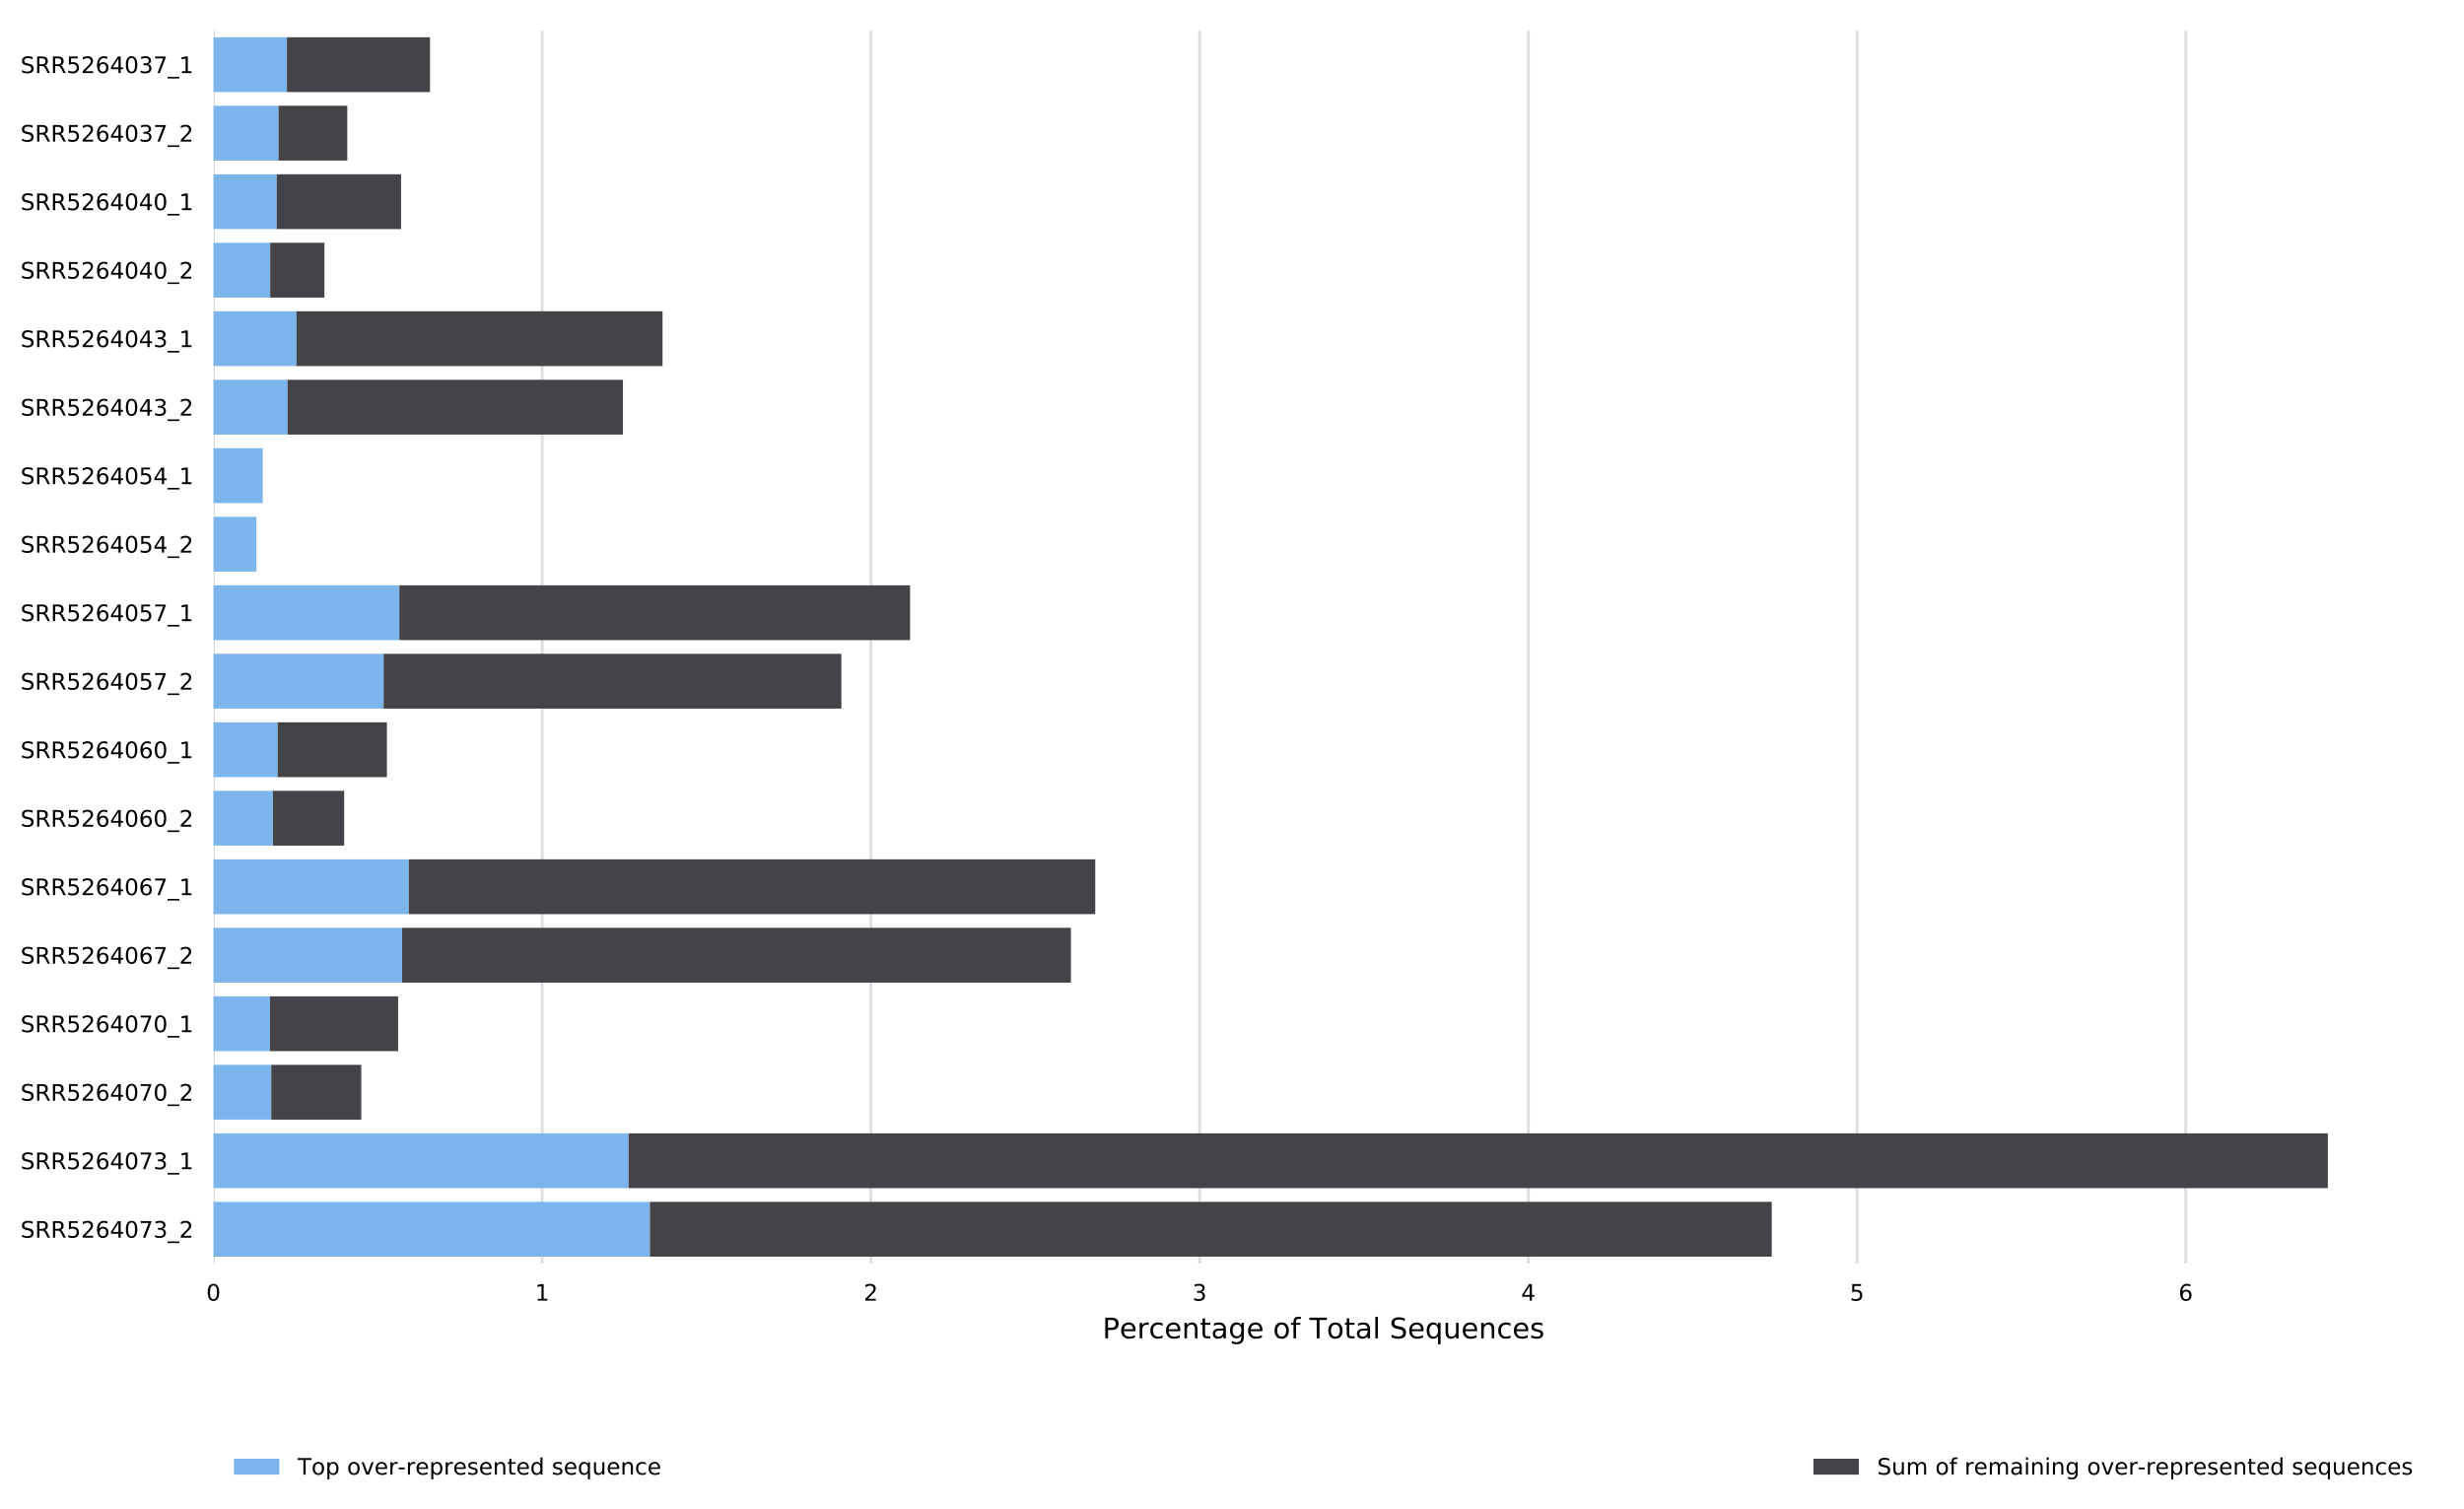<?xml version="1.0" encoding="utf-8" standalone="no"?>
<!DOCTYPE svg PUBLIC "-//W3C//DTD SVG 1.1//EN"
  "http://www.w3.org/Graphics/SVG/1.1/DTD/svg11.dtd">
<!-- Created with matplotlib (http://matplotlib.org/) -->
<svg height="530.938pt" version="1.1" viewBox="0 0 867.016 530.938" width="867.016pt" xmlns="http://www.w3.org/2000/svg" xmlns:xlink="http://www.w3.org/1999/xlink">
 <defs>
  <style type="text/css">
*{stroke-linecap:butt;stroke-linejoin:round;}
  </style>
 </defs>
 <g id="figure_1">
  <g id="patch_1">
   <path d="M 0 530.938 
L 867.016 530.938 
L 867.016 0 
L 0 0 
z
" style="fill:#ffffff;"/>
  </g>
  <g id="axes_1">
   <g id="patch_2">
    <path d="M 75.116 444.578 
L 856.316 444.578 
L 856.316 10.7 
L 75.116 10.7 
z
" style="fill:#ffffff;"/>
   </g>
   <g id="matplotlib.axis_1">
    <g id="xtick_1">
     <g id="line2d_1">
      <path clip-path="url(#pce3fdc4803)" d="M 75.116 444.578 
L 75.116 10.7 
" style="fill:none;stroke:#dedede;stroke-linecap:square;"/>
     </g>
     <g id="text_1">
      <!-- 0 -->
      <defs>
       <path d="M 31.781 66.406 
Q 24.172 66.406 20.328 58.906 
Q 16.5 51.422 16.5 36.375 
Q 16.5 21.391 20.328 13.891 
Q 24.172 6.391 31.781 6.391 
Q 39.453 6.391 43.281 13.891 
Q 47.125 21.391 47.125 36.375 
Q 47.125 51.422 43.281 58.906 
Q 39.453 66.406 31.781 66.406 
z
M 31.781 74.219 
Q 44.047 74.219 50.516 64.516 
Q 56.984 54.828 56.984 36.375 
Q 56.984 17.969 50.516 8.266 
Q 44.047 -1.422 31.781 -1.422 
Q 19.531 -1.422 13.062 8.266 
Q 6.594 17.969 6.594 36.375 
Q 6.594 54.828 13.062 64.516 
Q 19.531 74.219 31.781 74.219 
z
" id="DejaVuSans-30"/>
      </defs>
      <g transform="translate(72.571 457.657)scale(0.08 -0.08)">
       <use xlink:href="#DejaVuSans-30"/>
      </g>
     </g>
    </g>
    <g id="xtick_2">
     <g id="line2d_2">
      <path clip-path="url(#pce3fdc4803)" d="M 190.781 444.578 
L 190.781 10.7 
" style="fill:none;stroke:#dedede;stroke-linecap:square;"/>
     </g>
     <g id="text_2">
      <!-- 1 -->
      <defs>
       <path d="M 12.406 8.297 
L 28.516 8.297 
L 28.516 63.922 
L 10.984 60.406 
L 10.984 69.391 
L 28.422 72.906 
L 38.281 72.906 
L 38.281 8.297 
L 54.391 8.297 
L 54.391 0 
L 12.406 0 
z
" id="DejaVuSans-31"/>
      </defs>
      <g transform="translate(188.236 457.657)scale(0.08 -0.08)">
       <use xlink:href="#DejaVuSans-31"/>
      </g>
     </g>
    </g>
    <g id="xtick_3">
     <g id="line2d_3">
      <path clip-path="url(#pce3fdc4803)" d="M 306.446 444.578 
L 306.446 10.7 
" style="fill:none;stroke:#dedede;stroke-linecap:square;"/>
     </g>
     <g id="text_3">
      <!-- 2 -->
      <defs>
       <path d="M 19.188 8.297 
L 53.609 8.297 
L 53.609 0 
L 7.328 0 
L 7.328 8.297 
Q 12.938 14.109 22.625 23.891 
Q 32.328 33.688 34.812 36.531 
Q 39.547 41.844 41.422 45.531 
Q 43.312 49.219 43.312 52.781 
Q 43.312 58.594 39.234 62.25 
Q 35.156 65.922 28.609 65.922 
Q 23.969 65.922 18.812 64.312 
Q 13.672 62.703 7.812 59.422 
L 7.812 69.391 
Q 13.766 71.781 18.938 73 
Q 24.125 74.219 28.422 74.219 
Q 39.75 74.219 46.484 68.547 
Q 53.219 62.891 53.219 53.422 
Q 53.219 48.922 51.531 44.891 
Q 49.859 40.875 45.406 35.406 
Q 44.188 33.984 37.641 27.219 
Q 31.109 20.453 19.188 8.297 
z
" id="DejaVuSans-32"/>
      </defs>
      <g transform="translate(303.901 457.657)scale(0.08 -0.08)">
       <use xlink:href="#DejaVuSans-32"/>
      </g>
     </g>
    </g>
    <g id="xtick_4">
     <g id="line2d_4">
      <path clip-path="url(#pce3fdc4803)" d="M 422.111 444.578 
L 422.111 10.7 
" style="fill:none;stroke:#dedede;stroke-linecap:square;"/>
     </g>
     <g id="text_4">
      <!-- 3 -->
      <defs>
       <path d="M 40.578 39.312 
Q 47.656 37.797 51.625 33 
Q 55.609 28.219 55.609 21.188 
Q 55.609 10.406 48.188 4.484 
Q 40.766 -1.422 27.094 -1.422 
Q 22.516 -1.422 17.656 -0.516 
Q 12.797 0.391 7.625 2.203 
L 7.625 11.719 
Q 11.719 9.328 16.594 8.109 
Q 21.484 6.891 26.812 6.891 
Q 36.078 6.891 40.938 10.547 
Q 45.797 14.203 45.797 21.188 
Q 45.797 27.641 41.281 31.266 
Q 36.766 34.906 28.719 34.906 
L 20.219 34.906 
L 20.219 43.016 
L 29.109 43.016 
Q 36.375 43.016 40.234 45.922 
Q 44.094 48.828 44.094 54.297 
Q 44.094 59.906 40.109 62.906 
Q 36.141 65.922 28.719 65.922 
Q 24.656 65.922 20.016 65.031 
Q 15.375 64.156 9.812 62.312 
L 9.812 71.094 
Q 15.438 72.656 20.344 73.438 
Q 25.25 74.219 29.594 74.219 
Q 40.828 74.219 47.359 69.109 
Q 53.906 64.016 53.906 55.328 
Q 53.906 49.266 50.438 45.094 
Q 46.969 40.922 40.578 39.312 
z
" id="DejaVuSans-33"/>
      </defs>
      <g transform="translate(419.566 457.657)scale(0.08 -0.08)">
       <use xlink:href="#DejaVuSans-33"/>
      </g>
     </g>
    </g>
    <g id="xtick_5">
     <g id="line2d_5">
      <path clip-path="url(#pce3fdc4803)" d="M 537.775 444.578 
L 537.775 10.7 
" style="fill:none;stroke:#dedede;stroke-linecap:square;"/>
     </g>
     <g id="text_5">
      <!-- 4 -->
      <defs>
       <path d="M 37.797 64.312 
L 12.891 25.391 
L 37.797 25.391 
z
M 35.203 72.906 
L 47.609 72.906 
L 47.609 25.391 
L 58.016 25.391 
L 58.016 17.188 
L 47.609 17.188 
L 47.609 0 
L 37.797 0 
L 37.797 17.188 
L 4.891 17.188 
L 4.891 26.703 
z
" id="DejaVuSans-34"/>
      </defs>
      <g transform="translate(535.23 457.657)scale(0.08 -0.08)">
       <use xlink:href="#DejaVuSans-34"/>
      </g>
     </g>
    </g>
    <g id="xtick_6">
     <g id="line2d_6">
      <path clip-path="url(#pce3fdc4803)" d="M 653.44 444.578 
L 653.44 10.7 
" style="fill:none;stroke:#dedede;stroke-linecap:square;"/>
     </g>
     <g id="text_6">
      <!-- 5 -->
      <defs>
       <path d="M 10.797 72.906 
L 49.516 72.906 
L 49.516 64.594 
L 19.828 64.594 
L 19.828 46.734 
Q 21.969 47.469 24.109 47.828 
Q 26.266 48.188 28.422 48.188 
Q 40.625 48.188 47.75 41.5 
Q 54.891 34.812 54.891 23.391 
Q 54.891 11.625 47.562 5.094 
Q 40.234 -1.422 26.906 -1.422 
Q 22.312 -1.422 17.547 -0.641 
Q 12.797 0.141 7.719 1.703 
L 7.719 11.625 
Q 12.109 9.234 16.797 8.062 
Q 21.484 6.891 26.703 6.891 
Q 35.156 6.891 40.078 11.328 
Q 45.016 15.766 45.016 23.391 
Q 45.016 31 40.078 35.438 
Q 35.156 39.891 26.703 39.891 
Q 22.75 39.891 18.812 39.016 
Q 14.891 38.141 10.797 36.281 
z
" id="DejaVuSans-35"/>
      </defs>
      <g transform="translate(650.895 457.657)scale(0.08 -0.08)">
       <use xlink:href="#DejaVuSans-35"/>
      </g>
     </g>
    </g>
    <g id="xtick_7">
     <g id="line2d_7">
      <path clip-path="url(#pce3fdc4803)" d="M 769.105 444.578 
L 769.105 10.7 
" style="fill:none;stroke:#dedede;stroke-linecap:square;"/>
     </g>
     <g id="text_7">
      <!-- 6 -->
      <defs>
       <path d="M 33.016 40.375 
Q 26.375 40.375 22.484 35.828 
Q 18.609 31.297 18.609 23.391 
Q 18.609 15.531 22.484 10.953 
Q 26.375 6.391 33.016 6.391 
Q 39.656 6.391 43.531 10.953 
Q 47.406 15.531 47.406 23.391 
Q 47.406 31.297 43.531 35.828 
Q 39.656 40.375 33.016 40.375 
z
M 52.594 71.297 
L 52.594 62.312 
Q 48.875 64.062 45.094 64.984 
Q 41.312 65.922 37.594 65.922 
Q 27.828 65.922 22.672 59.328 
Q 17.531 52.734 16.797 39.406 
Q 19.672 43.656 24.016 45.922 
Q 28.375 48.188 33.594 48.188 
Q 44.578 48.188 50.953 41.516 
Q 57.328 34.859 57.328 23.391 
Q 57.328 12.156 50.688 5.359 
Q 44.047 -1.422 33.016 -1.422 
Q 20.359 -1.422 13.672 8.266 
Q 6.984 17.969 6.984 36.375 
Q 6.984 53.656 15.188 63.938 
Q 23.391 74.219 37.203 74.219 
Q 40.922 74.219 44.703 73.484 
Q 48.484 72.75 52.594 71.297 
z
" id="DejaVuSans-36"/>
      </defs>
      <g transform="translate(766.56 457.657)scale(0.08 -0.08)">
       <use xlink:href="#DejaVuSans-36"/>
      </g>
     </g>
    </g>
    <g id="text_8">
     <!-- Percentage of Total Sequences -->
     <defs>
      <path d="M 19.672 64.797 
L 19.672 37.406 
L 32.078 37.406 
Q 38.969 37.406 42.719 40.969 
Q 46.484 44.531 46.484 51.125 
Q 46.484 57.672 42.719 61.234 
Q 38.969 64.797 32.078 64.797 
z
M 9.812 72.906 
L 32.078 72.906 
Q 44.344 72.906 50.609 67.359 
Q 56.891 61.812 56.891 51.125 
Q 56.891 40.328 50.609 34.812 
Q 44.344 29.297 32.078 29.297 
L 19.672 29.297 
L 19.672 0 
L 9.812 0 
z
" id="DejaVuSans-50"/>
      <path d="M 56.203 29.594 
L 56.203 25.203 
L 14.891 25.203 
Q 15.484 15.922 20.484 11.062 
Q 25.484 6.203 34.422 6.203 
Q 39.594 6.203 44.453 7.469 
Q 49.312 8.734 54.109 11.281 
L 54.109 2.781 
Q 49.266 0.734 44.188 -0.344 
Q 39.109 -1.422 33.891 -1.422 
Q 20.797 -1.422 13.156 6.188 
Q 5.516 13.812 5.516 26.812 
Q 5.516 40.234 12.766 48.109 
Q 20.016 56 32.328 56 
Q 43.359 56 49.781 48.891 
Q 56.203 41.797 56.203 29.594 
z
M 47.219 32.234 
Q 47.125 39.594 43.094 43.984 
Q 39.062 48.391 32.422 48.391 
Q 24.906 48.391 20.391 44.141 
Q 15.875 39.891 15.188 32.172 
z
" id="DejaVuSans-65"/>
      <path d="M 41.109 46.297 
Q 39.594 47.172 37.812 47.578 
Q 36.031 48 33.891 48 
Q 26.266 48 22.188 43.047 
Q 18.109 38.094 18.109 28.812 
L 18.109 0 
L 9.078 0 
L 9.078 54.688 
L 18.109 54.688 
L 18.109 46.188 
Q 20.953 51.172 25.484 53.578 
Q 30.031 56 36.531 56 
Q 37.453 56 38.578 55.875 
Q 39.703 55.766 41.062 55.516 
z
" id="DejaVuSans-72"/>
      <path d="M 48.781 52.594 
L 48.781 44.188 
Q 44.969 46.297 41.141 47.344 
Q 37.312 48.391 33.406 48.391 
Q 24.656 48.391 19.812 42.844 
Q 14.984 37.312 14.984 27.297 
Q 14.984 17.281 19.812 11.734 
Q 24.656 6.203 33.406 6.203 
Q 37.312 6.203 41.141 7.25 
Q 44.969 8.297 48.781 10.406 
L 48.781 2.094 
Q 45.016 0.344 40.984 -0.531 
Q 36.969 -1.422 32.422 -1.422 
Q 20.062 -1.422 12.781 6.344 
Q 5.516 14.109 5.516 27.297 
Q 5.516 40.672 12.859 48.328 
Q 20.219 56 33.016 56 
Q 37.156 56 41.109 55.141 
Q 45.062 54.297 48.781 52.594 
z
" id="DejaVuSans-63"/>
      <path d="M 54.891 33.016 
L 54.891 0 
L 45.906 0 
L 45.906 32.719 
Q 45.906 40.484 42.875 44.328 
Q 39.844 48.188 33.797 48.188 
Q 26.516 48.188 22.312 43.547 
Q 18.109 38.922 18.109 30.906 
L 18.109 0 
L 9.078 0 
L 9.078 54.688 
L 18.109 54.688 
L 18.109 46.188 
Q 21.344 51.125 25.703 53.562 
Q 30.078 56 35.797 56 
Q 45.219 56 50.047 50.172 
Q 54.891 44.344 54.891 33.016 
z
" id="DejaVuSans-6e"/>
      <path d="M 18.312 70.219 
L 18.312 54.688 
L 36.812 54.688 
L 36.812 47.703 
L 18.312 47.703 
L 18.312 18.016 
Q 18.312 11.328 20.141 9.422 
Q 21.969 7.516 27.594 7.516 
L 36.812 7.516 
L 36.812 0 
L 27.594 0 
Q 17.188 0 13.234 3.875 
Q 9.281 7.766 9.281 18.016 
L 9.281 47.703 
L 2.688 47.703 
L 2.688 54.688 
L 9.281 54.688 
L 9.281 70.219 
z
" id="DejaVuSans-74"/>
      <path d="M 34.281 27.484 
Q 23.391 27.484 19.188 25 
Q 14.984 22.516 14.984 16.5 
Q 14.984 11.719 18.141 8.906 
Q 21.297 6.109 26.703 6.109 
Q 34.188 6.109 38.703 11.406 
Q 43.219 16.703 43.219 25.484 
L 43.219 27.484 
z
M 52.203 31.203 
L 52.203 0 
L 43.219 0 
L 43.219 8.297 
Q 40.141 3.328 35.547 0.953 
Q 30.953 -1.422 24.312 -1.422 
Q 15.922 -1.422 10.953 3.297 
Q 6 8.016 6 15.922 
Q 6 25.141 12.172 29.828 
Q 18.359 34.516 30.609 34.516 
L 43.219 34.516 
L 43.219 35.406 
Q 43.219 41.609 39.141 45 
Q 35.062 48.391 27.688 48.391 
Q 23 48.391 18.547 47.266 
Q 14.109 46.141 10.016 43.891 
L 10.016 52.203 
Q 14.938 54.109 19.578 55.047 
Q 24.219 56 28.609 56 
Q 40.484 56 46.344 49.844 
Q 52.203 43.703 52.203 31.203 
z
" id="DejaVuSans-61"/>
      <path d="M 45.406 27.984 
Q 45.406 37.75 41.375 43.109 
Q 37.359 48.484 30.078 48.484 
Q 22.859 48.484 18.828 43.109 
Q 14.797 37.75 14.797 27.984 
Q 14.797 18.266 18.828 12.891 
Q 22.859 7.516 30.078 7.516 
Q 37.359 7.516 41.375 12.891 
Q 45.406 18.266 45.406 27.984 
z
M 54.391 6.781 
Q 54.391 -7.172 48.188 -13.984 
Q 42 -20.797 29.203 -20.797 
Q 24.469 -20.797 20.266 -20.094 
Q 16.062 -19.391 12.109 -17.922 
L 12.109 -9.188 
Q 16.062 -11.328 19.922 -12.344 
Q 23.781 -13.375 27.781 -13.375 
Q 36.625 -13.375 41.016 -8.766 
Q 45.406 -4.156 45.406 5.172 
L 45.406 9.625 
Q 42.625 4.781 38.281 2.391 
Q 33.938 0 27.875 0 
Q 17.828 0 11.672 7.656 
Q 5.516 15.328 5.516 27.984 
Q 5.516 40.672 11.672 48.328 
Q 17.828 56 27.875 56 
Q 33.938 56 38.281 53.609 
Q 42.625 51.219 45.406 46.391 
L 45.406 54.688 
L 54.391 54.688 
z
" id="DejaVuSans-67"/>
      <path id="DejaVuSans-20"/>
      <path d="M 30.609 48.391 
Q 23.391 48.391 19.188 42.75 
Q 14.984 37.109 14.984 27.297 
Q 14.984 17.484 19.156 11.844 
Q 23.344 6.203 30.609 6.203 
Q 37.797 6.203 41.984 11.859 
Q 46.188 17.531 46.188 27.297 
Q 46.188 37.016 41.984 42.703 
Q 37.797 48.391 30.609 48.391 
z
M 30.609 56 
Q 42.328 56 49.016 48.375 
Q 55.719 40.766 55.719 27.297 
Q 55.719 13.875 49.016 6.219 
Q 42.328 -1.422 30.609 -1.422 
Q 18.844 -1.422 12.172 6.219 
Q 5.516 13.875 5.516 27.297 
Q 5.516 40.766 12.172 48.375 
Q 18.844 56 30.609 56 
z
" id="DejaVuSans-6f"/>
      <path d="M 37.109 75.984 
L 37.109 68.5 
L 28.516 68.5 
Q 23.688 68.5 21.797 66.547 
Q 19.922 64.594 19.922 59.516 
L 19.922 54.688 
L 34.719 54.688 
L 34.719 47.703 
L 19.922 47.703 
L 19.922 0 
L 10.891 0 
L 10.891 47.703 
L 2.297 47.703 
L 2.297 54.688 
L 10.891 54.688 
L 10.891 58.5 
Q 10.891 67.625 15.141 71.797 
Q 19.391 75.984 28.609 75.984 
z
" id="DejaVuSans-66"/>
      <path d="M -0.297 72.906 
L 61.375 72.906 
L 61.375 64.594 
L 35.5 64.594 
L 35.5 0 
L 25.594 0 
L 25.594 64.594 
L -0.297 64.594 
z
" id="DejaVuSans-54"/>
      <path d="M 9.422 75.984 
L 18.406 75.984 
L 18.406 0 
L 9.422 0 
z
" id="DejaVuSans-6c"/>
      <path d="M 53.516 70.516 
L 53.516 60.891 
Q 47.906 63.578 42.922 64.891 
Q 37.938 66.219 33.297 66.219 
Q 25.25 66.219 20.875 63.094 
Q 16.5 59.969 16.5 54.203 
Q 16.5 49.359 19.406 46.891 
Q 22.312 44.438 30.422 42.922 
L 36.375 41.703 
Q 47.406 39.594 52.656 34.297 
Q 57.906 29 57.906 20.125 
Q 57.906 9.516 50.797 4.047 
Q 43.703 -1.422 29.984 -1.422 
Q 24.812 -1.422 18.969 -0.25 
Q 13.141 0.922 6.891 3.219 
L 6.891 13.375 
Q 12.891 10.016 18.656 8.297 
Q 24.422 6.594 29.984 6.594 
Q 38.422 6.594 43.016 9.906 
Q 47.609 13.234 47.609 19.391 
Q 47.609 24.75 44.312 27.781 
Q 41.016 30.812 33.5 32.328 
L 27.484 33.5 
Q 16.453 35.688 11.516 40.375 
Q 6.594 45.062 6.594 53.422 
Q 6.594 63.094 13.406 68.656 
Q 20.219 74.219 32.172 74.219 
Q 37.312 74.219 42.625 73.281 
Q 47.953 72.359 53.516 70.516 
z
" id="DejaVuSans-53"/>
      <path d="M 14.797 27.297 
Q 14.797 17.391 18.875 11.75 
Q 22.953 6.109 30.078 6.109 
Q 37.203 6.109 41.297 11.75 
Q 45.406 17.391 45.406 27.297 
Q 45.406 37.203 41.297 42.844 
Q 37.203 48.484 30.078 48.484 
Q 22.953 48.484 18.875 42.844 
Q 14.797 37.203 14.797 27.297 
z
M 45.406 8.203 
Q 42.578 3.328 38.25 0.953 
Q 33.938 -1.422 27.875 -1.422 
Q 17.969 -1.422 11.734 6.484 
Q 5.516 14.406 5.516 27.297 
Q 5.516 40.188 11.734 48.094 
Q 17.969 56 27.875 56 
Q 33.938 56 38.25 53.625 
Q 42.578 51.266 45.406 46.391 
L 45.406 54.688 
L 54.391 54.688 
L 54.391 -20.797 
L 45.406 -20.797 
z
" id="DejaVuSans-71"/>
      <path d="M 8.5 21.578 
L 8.5 54.688 
L 17.484 54.688 
L 17.484 21.922 
Q 17.484 14.156 20.5 10.266 
Q 23.531 6.391 29.594 6.391 
Q 36.859 6.391 41.078 11.031 
Q 45.312 15.672 45.312 23.688 
L 45.312 54.688 
L 54.297 54.688 
L 54.297 0 
L 45.312 0 
L 45.312 8.406 
Q 42.047 3.422 37.719 1 
Q 33.406 -1.422 27.688 -1.422 
Q 18.266 -1.422 13.375 4.438 
Q 8.5 10.297 8.5 21.578 
z
M 31.109 56 
z
" id="DejaVuSans-75"/>
      <path d="M 44.281 53.078 
L 44.281 44.578 
Q 40.484 46.531 36.375 47.5 
Q 32.281 48.484 27.875 48.484 
Q 21.188 48.484 17.844 46.438 
Q 14.5 44.391 14.5 40.281 
Q 14.5 37.156 16.891 35.375 
Q 19.281 33.594 26.516 31.984 
L 29.594 31.297 
Q 39.156 29.25 43.188 25.516 
Q 47.219 21.781 47.219 15.094 
Q 47.219 7.469 41.188 3.016 
Q 35.156 -1.422 24.609 -1.422 
Q 20.219 -1.422 15.453 -0.562 
Q 10.688 0.297 5.422 2 
L 5.422 11.281 
Q 10.406 8.688 15.234 7.391 
Q 20.062 6.109 24.812 6.109 
Q 31.156 6.109 34.562 8.281 
Q 37.984 10.453 37.984 14.406 
Q 37.984 18.062 35.516 20.016 
Q 33.062 21.969 24.703 23.781 
L 21.578 24.516 
Q 13.234 26.266 9.516 29.906 
Q 5.812 33.547 5.812 39.891 
Q 5.812 47.609 11.281 51.797 
Q 16.75 56 26.812 56 
Q 31.781 56 36.172 55.266 
Q 40.578 54.547 44.281 53.078 
z
" id="DejaVuSans-73"/>
     </defs>
     <g transform="translate(387.934 470.919)scale(0.1 -0.1)">
      <use xlink:href="#DejaVuSans-50"/>
      <use x="60.256" xlink:href="#DejaVuSans-65"/>
      <use x="121.779" xlink:href="#DejaVuSans-72"/>
      <use x="162.861" xlink:href="#DejaVuSans-63"/>
      <use x="217.842" xlink:href="#DejaVuSans-65"/>
      <use x="279.365" xlink:href="#DejaVuSans-6e"/>
      <use x="342.744" xlink:href="#DejaVuSans-74"/>
      <use x="381.953" xlink:href="#DejaVuSans-61"/>
      <use x="443.232" xlink:href="#DejaVuSans-67"/>
      <use x="506.709" xlink:href="#DejaVuSans-65"/>
      <use x="568.232" xlink:href="#DejaVuSans-20"/>
      <use x="600.02" xlink:href="#DejaVuSans-6f"/>
      <use x="661.201" xlink:href="#DejaVuSans-66"/>
      <use x="696.406" xlink:href="#DejaVuSans-20"/>
      <use x="728.193" xlink:href="#DejaVuSans-54"/>
      <use x="789.012" xlink:href="#DejaVuSans-6f"/>
      <use x="850.193" xlink:href="#DejaVuSans-74"/>
      <use x="889.402" xlink:href="#DejaVuSans-61"/>
      <use x="950.682" xlink:href="#DejaVuSans-6c"/>
      <use x="978.465" xlink:href="#DejaVuSans-20"/>
      <use x="1010.252" xlink:href="#DejaVuSans-53"/>
      <use x="1073.729" xlink:href="#DejaVuSans-65"/>
      <use x="1135.252" xlink:href="#DejaVuSans-71"/>
      <use x="1198.729" xlink:href="#DejaVuSans-75"/>
      <use x="1262.107" xlink:href="#DejaVuSans-65"/>
      <use x="1323.631" xlink:href="#DejaVuSans-6e"/>
      <use x="1387.01" xlink:href="#DejaVuSans-63"/>
      <use x="1441.99" xlink:href="#DejaVuSans-65"/>
      <use x="1503.514" xlink:href="#DejaVuSans-73"/>
     </g>
    </g>
   </g>
   <g id="matplotlib.axis_2">
    <g id="ytick_1">
     <g id="text_9">
      <!-- SRR5264037_1 -->
      <defs>
       <path d="M 44.391 34.188 
Q 47.562 33.109 50.562 29.594 
Q 53.562 26.078 56.594 19.922 
L 66.609 0 
L 56 0 
L 46.688 18.703 
Q 43.062 26.031 39.672 28.422 
Q 36.281 30.812 30.422 30.812 
L 19.672 30.812 
L 19.672 0 
L 9.812 0 
L 9.812 72.906 
L 32.078 72.906 
Q 44.578 72.906 50.734 67.672 
Q 56.891 62.453 56.891 51.906 
Q 56.891 45.016 53.688 40.469 
Q 50.484 35.938 44.391 34.188 
z
M 19.672 64.797 
L 19.672 38.922 
L 32.078 38.922 
Q 39.203 38.922 42.844 42.219 
Q 46.484 45.516 46.484 51.906 
Q 46.484 58.297 42.844 61.547 
Q 39.203 64.797 32.078 64.797 
z
" id="DejaVuSans-52"/>
       <path d="M 8.203 72.906 
L 55.078 72.906 
L 55.078 68.703 
L 28.609 0 
L 18.312 0 
L 43.219 64.594 
L 8.203 64.594 
z
" id="DejaVuSans-37"/>
       <path d="M 50.984 -16.609 
L 50.984 -23.578 
L -0.984 -23.578 
L -0.984 -16.609 
z
" id="DejaVuSans-5f"/>
      </defs>
      <g transform="translate(7.2 25.721)scale(0.08 -0.08)">
       <use xlink:href="#DejaVuSans-53"/>
       <use x="63.477" xlink:href="#DejaVuSans-52"/>
       <use x="132.959" xlink:href="#DejaVuSans-52"/>
       <use x="202.441" xlink:href="#DejaVuSans-35"/>
       <use x="266.064" xlink:href="#DejaVuSans-32"/>
       <use x="329.688" xlink:href="#DejaVuSans-36"/>
       <use x="393.311" xlink:href="#DejaVuSans-34"/>
       <use x="456.934" xlink:href="#DejaVuSans-30"/>
       <use x="520.557" xlink:href="#DejaVuSans-33"/>
       <use x="584.18" xlink:href="#DejaVuSans-37"/>
       <use x="647.803" xlink:href="#DejaVuSans-5f"/>
       <use x="697.803" xlink:href="#DejaVuSans-31"/>
      </g>
     </g>
    </g>
    <g id="ytick_2">
     <g id="text_10">
      <!-- SRR5264037_2 -->
      <g transform="translate(7.2 49.825)scale(0.08 -0.08)">
       <use xlink:href="#DejaVuSans-53"/>
       <use x="63.477" xlink:href="#DejaVuSans-52"/>
       <use x="132.959" xlink:href="#DejaVuSans-52"/>
       <use x="202.441" xlink:href="#DejaVuSans-35"/>
       <use x="266.064" xlink:href="#DejaVuSans-32"/>
       <use x="329.688" xlink:href="#DejaVuSans-36"/>
       <use x="393.311" xlink:href="#DejaVuSans-34"/>
       <use x="456.934" xlink:href="#DejaVuSans-30"/>
       <use x="520.557" xlink:href="#DejaVuSans-33"/>
       <use x="584.18" xlink:href="#DejaVuSans-37"/>
       <use x="647.803" xlink:href="#DejaVuSans-5f"/>
       <use x="697.803" xlink:href="#DejaVuSans-32"/>
      </g>
     </g>
    </g>
    <g id="ytick_3">
     <g id="text_11">
      <!-- SRR5264040_1 -->
      <g transform="translate(7.2 73.93)scale(0.08 -0.08)">
       <use xlink:href="#DejaVuSans-53"/>
       <use x="63.477" xlink:href="#DejaVuSans-52"/>
       <use x="132.959" xlink:href="#DejaVuSans-52"/>
       <use x="202.441" xlink:href="#DejaVuSans-35"/>
       <use x="266.064" xlink:href="#DejaVuSans-32"/>
       <use x="329.688" xlink:href="#DejaVuSans-36"/>
       <use x="393.311" xlink:href="#DejaVuSans-34"/>
       <use x="456.934" xlink:href="#DejaVuSans-30"/>
       <use x="520.557" xlink:href="#DejaVuSans-34"/>
       <use x="584.18" xlink:href="#DejaVuSans-30"/>
       <use x="647.803" xlink:href="#DejaVuSans-5f"/>
       <use x="697.803" xlink:href="#DejaVuSans-31"/>
      </g>
     </g>
    </g>
    <g id="ytick_4">
     <g id="text_12">
      <!-- SRR5264040_2 -->
      <g transform="translate(7.2 98.034)scale(0.08 -0.08)">
       <use xlink:href="#DejaVuSans-53"/>
       <use x="63.477" xlink:href="#DejaVuSans-52"/>
       <use x="132.959" xlink:href="#DejaVuSans-52"/>
       <use x="202.441" xlink:href="#DejaVuSans-35"/>
       <use x="266.064" xlink:href="#DejaVuSans-32"/>
       <use x="329.688" xlink:href="#DejaVuSans-36"/>
       <use x="393.311" xlink:href="#DejaVuSans-34"/>
       <use x="456.934" xlink:href="#DejaVuSans-30"/>
       <use x="520.557" xlink:href="#DejaVuSans-34"/>
       <use x="584.18" xlink:href="#DejaVuSans-30"/>
       <use x="647.803" xlink:href="#DejaVuSans-5f"/>
       <use x="697.803" xlink:href="#DejaVuSans-32"/>
      </g>
     </g>
    </g>
    <g id="ytick_5">
     <g id="text_13">
      <!-- SRR5264043_1 -->
      <g transform="translate(7.2 122.138)scale(0.08 -0.08)">
       <use xlink:href="#DejaVuSans-53"/>
       <use x="63.477" xlink:href="#DejaVuSans-52"/>
       <use x="132.959" xlink:href="#DejaVuSans-52"/>
       <use x="202.441" xlink:href="#DejaVuSans-35"/>
       <use x="266.064" xlink:href="#DejaVuSans-32"/>
       <use x="329.688" xlink:href="#DejaVuSans-36"/>
       <use x="393.311" xlink:href="#DejaVuSans-34"/>
       <use x="456.934" xlink:href="#DejaVuSans-30"/>
       <use x="520.557" xlink:href="#DejaVuSans-34"/>
       <use x="584.18" xlink:href="#DejaVuSans-33"/>
       <use x="647.803" xlink:href="#DejaVuSans-5f"/>
       <use x="697.803" xlink:href="#DejaVuSans-31"/>
      </g>
     </g>
    </g>
    <g id="ytick_6">
     <g id="text_14">
      <!-- SRR5264043_2 -->
      <g transform="translate(7.2 146.243)scale(0.08 -0.08)">
       <use xlink:href="#DejaVuSans-53"/>
       <use x="63.477" xlink:href="#DejaVuSans-52"/>
       <use x="132.959" xlink:href="#DejaVuSans-52"/>
       <use x="202.441" xlink:href="#DejaVuSans-35"/>
       <use x="266.064" xlink:href="#DejaVuSans-32"/>
       <use x="329.688" xlink:href="#DejaVuSans-36"/>
       <use x="393.311" xlink:href="#DejaVuSans-34"/>
       <use x="456.934" xlink:href="#DejaVuSans-30"/>
       <use x="520.557" xlink:href="#DejaVuSans-34"/>
       <use x="584.18" xlink:href="#DejaVuSans-33"/>
       <use x="647.803" xlink:href="#DejaVuSans-5f"/>
       <use x="697.803" xlink:href="#DejaVuSans-32"/>
      </g>
     </g>
    </g>
    <g id="ytick_7">
     <g id="text_15">
      <!-- SRR5264054_1 -->
      <g transform="translate(7.2 170.347)scale(0.08 -0.08)">
       <use xlink:href="#DejaVuSans-53"/>
       <use x="63.477" xlink:href="#DejaVuSans-52"/>
       <use x="132.959" xlink:href="#DejaVuSans-52"/>
       <use x="202.441" xlink:href="#DejaVuSans-35"/>
       <use x="266.064" xlink:href="#DejaVuSans-32"/>
       <use x="329.688" xlink:href="#DejaVuSans-36"/>
       <use x="393.311" xlink:href="#DejaVuSans-34"/>
       <use x="456.934" xlink:href="#DejaVuSans-30"/>
       <use x="520.557" xlink:href="#DejaVuSans-35"/>
       <use x="584.18" xlink:href="#DejaVuSans-34"/>
       <use x="647.803" xlink:href="#DejaVuSans-5f"/>
       <use x="697.803" xlink:href="#DejaVuSans-31"/>
      </g>
     </g>
    </g>
    <g id="ytick_8">
     <g id="text_16">
      <!-- SRR5264054_2 -->
      <g transform="translate(7.2 194.451)scale(0.08 -0.08)">
       <use xlink:href="#DejaVuSans-53"/>
       <use x="63.477" xlink:href="#DejaVuSans-52"/>
       <use x="132.959" xlink:href="#DejaVuSans-52"/>
       <use x="202.441" xlink:href="#DejaVuSans-35"/>
       <use x="266.064" xlink:href="#DejaVuSans-32"/>
       <use x="329.688" xlink:href="#DejaVuSans-36"/>
       <use x="393.311" xlink:href="#DejaVuSans-34"/>
       <use x="456.934" xlink:href="#DejaVuSans-30"/>
       <use x="520.557" xlink:href="#DejaVuSans-35"/>
       <use x="584.18" xlink:href="#DejaVuSans-34"/>
       <use x="647.803" xlink:href="#DejaVuSans-5f"/>
       <use x="697.803" xlink:href="#DejaVuSans-32"/>
      </g>
     </g>
    </g>
    <g id="ytick_9">
     <g id="text_17">
      <!-- SRR5264057_1 -->
      <g transform="translate(7.2 218.556)scale(0.08 -0.08)">
       <use xlink:href="#DejaVuSans-53"/>
       <use x="63.477" xlink:href="#DejaVuSans-52"/>
       <use x="132.959" xlink:href="#DejaVuSans-52"/>
       <use x="202.441" xlink:href="#DejaVuSans-35"/>
       <use x="266.064" xlink:href="#DejaVuSans-32"/>
       <use x="329.688" xlink:href="#DejaVuSans-36"/>
       <use x="393.311" xlink:href="#DejaVuSans-34"/>
       <use x="456.934" xlink:href="#DejaVuSans-30"/>
       <use x="520.557" xlink:href="#DejaVuSans-35"/>
       <use x="584.18" xlink:href="#DejaVuSans-37"/>
       <use x="647.803" xlink:href="#DejaVuSans-5f"/>
       <use x="697.803" xlink:href="#DejaVuSans-31"/>
      </g>
     </g>
    </g>
    <g id="ytick_10">
     <g id="text_18">
      <!-- SRR5264057_2 -->
      <g transform="translate(7.2 242.66)scale(0.08 -0.08)">
       <use xlink:href="#DejaVuSans-53"/>
       <use x="63.477" xlink:href="#DejaVuSans-52"/>
       <use x="132.959" xlink:href="#DejaVuSans-52"/>
       <use x="202.441" xlink:href="#DejaVuSans-35"/>
       <use x="266.064" xlink:href="#DejaVuSans-32"/>
       <use x="329.688" xlink:href="#DejaVuSans-36"/>
       <use x="393.311" xlink:href="#DejaVuSans-34"/>
       <use x="456.934" xlink:href="#DejaVuSans-30"/>
       <use x="520.557" xlink:href="#DejaVuSans-35"/>
       <use x="584.18" xlink:href="#DejaVuSans-37"/>
       <use x="647.803" xlink:href="#DejaVuSans-5f"/>
       <use x="697.803" xlink:href="#DejaVuSans-32"/>
      </g>
     </g>
    </g>
    <g id="ytick_11">
     <g id="text_19">
      <!-- SRR5264060_1 -->
      <g transform="translate(7.2 266.764)scale(0.08 -0.08)">
       <use xlink:href="#DejaVuSans-53"/>
       <use x="63.477" xlink:href="#DejaVuSans-52"/>
       <use x="132.959" xlink:href="#DejaVuSans-52"/>
       <use x="202.441" xlink:href="#DejaVuSans-35"/>
       <use x="266.064" xlink:href="#DejaVuSans-32"/>
       <use x="329.688" xlink:href="#DejaVuSans-36"/>
       <use x="393.311" xlink:href="#DejaVuSans-34"/>
       <use x="456.934" xlink:href="#DejaVuSans-30"/>
       <use x="520.557" xlink:href="#DejaVuSans-36"/>
       <use x="584.18" xlink:href="#DejaVuSans-30"/>
       <use x="647.803" xlink:href="#DejaVuSans-5f"/>
       <use x="697.803" xlink:href="#DejaVuSans-31"/>
      </g>
     </g>
    </g>
    <g id="ytick_12">
     <g id="text_20">
      <!-- SRR5264060_2 -->
      <g transform="translate(7.2 290.869)scale(0.08 -0.08)">
       <use xlink:href="#DejaVuSans-53"/>
       <use x="63.477" xlink:href="#DejaVuSans-52"/>
       <use x="132.959" xlink:href="#DejaVuSans-52"/>
       <use x="202.441" xlink:href="#DejaVuSans-35"/>
       <use x="266.064" xlink:href="#DejaVuSans-32"/>
       <use x="329.688" xlink:href="#DejaVuSans-36"/>
       <use x="393.311" xlink:href="#DejaVuSans-34"/>
       <use x="456.934" xlink:href="#DejaVuSans-30"/>
       <use x="520.557" xlink:href="#DejaVuSans-36"/>
       <use x="584.18" xlink:href="#DejaVuSans-30"/>
       <use x="647.803" xlink:href="#DejaVuSans-5f"/>
       <use x="697.803" xlink:href="#DejaVuSans-32"/>
      </g>
     </g>
    </g>
    <g id="ytick_13">
     <g id="text_21">
      <!-- SRR5264067_1 -->
      <g transform="translate(7.2 314.973)scale(0.08 -0.08)">
       <use xlink:href="#DejaVuSans-53"/>
       <use x="63.477" xlink:href="#DejaVuSans-52"/>
       <use x="132.959" xlink:href="#DejaVuSans-52"/>
       <use x="202.441" xlink:href="#DejaVuSans-35"/>
       <use x="266.064" xlink:href="#DejaVuSans-32"/>
       <use x="329.688" xlink:href="#DejaVuSans-36"/>
       <use x="393.311" xlink:href="#DejaVuSans-34"/>
       <use x="456.934" xlink:href="#DejaVuSans-30"/>
       <use x="520.557" xlink:href="#DejaVuSans-36"/>
       <use x="584.18" xlink:href="#DejaVuSans-37"/>
       <use x="647.803" xlink:href="#DejaVuSans-5f"/>
       <use x="697.803" xlink:href="#DejaVuSans-31"/>
      </g>
     </g>
    </g>
    <g id="ytick_14">
     <g id="text_22">
      <!-- SRR5264067_2 -->
      <g transform="translate(7.2 339.077)scale(0.08 -0.08)">
       <use xlink:href="#DejaVuSans-53"/>
       <use x="63.477" xlink:href="#DejaVuSans-52"/>
       <use x="132.959" xlink:href="#DejaVuSans-52"/>
       <use x="202.441" xlink:href="#DejaVuSans-35"/>
       <use x="266.064" xlink:href="#DejaVuSans-32"/>
       <use x="329.688" xlink:href="#DejaVuSans-36"/>
       <use x="393.311" xlink:href="#DejaVuSans-34"/>
       <use x="456.934" xlink:href="#DejaVuSans-30"/>
       <use x="520.557" xlink:href="#DejaVuSans-36"/>
       <use x="584.18" xlink:href="#DejaVuSans-37"/>
       <use x="647.803" xlink:href="#DejaVuSans-5f"/>
       <use x="697.803" xlink:href="#DejaVuSans-32"/>
      </g>
     </g>
    </g>
    <g id="ytick_15">
     <g id="text_23">
      <!-- SRR5264070_1 -->
      <g transform="translate(7.2 363.182)scale(0.08 -0.08)">
       <use xlink:href="#DejaVuSans-53"/>
       <use x="63.477" xlink:href="#DejaVuSans-52"/>
       <use x="132.959" xlink:href="#DejaVuSans-52"/>
       <use x="202.441" xlink:href="#DejaVuSans-35"/>
       <use x="266.064" xlink:href="#DejaVuSans-32"/>
       <use x="329.688" xlink:href="#DejaVuSans-36"/>
       <use x="393.311" xlink:href="#DejaVuSans-34"/>
       <use x="456.934" xlink:href="#DejaVuSans-30"/>
       <use x="520.557" xlink:href="#DejaVuSans-37"/>
       <use x="584.18" xlink:href="#DejaVuSans-30"/>
       <use x="647.803" xlink:href="#DejaVuSans-5f"/>
       <use x="697.803" xlink:href="#DejaVuSans-31"/>
      </g>
     </g>
    </g>
    <g id="ytick_16">
     <g id="text_24">
      <!-- SRR5264070_2 -->
      <g transform="translate(7.2 387.286)scale(0.08 -0.08)">
       <use xlink:href="#DejaVuSans-53"/>
       <use x="63.477" xlink:href="#DejaVuSans-52"/>
       <use x="132.959" xlink:href="#DejaVuSans-52"/>
       <use x="202.441" xlink:href="#DejaVuSans-35"/>
       <use x="266.064" xlink:href="#DejaVuSans-32"/>
       <use x="329.688" xlink:href="#DejaVuSans-36"/>
       <use x="393.311" xlink:href="#DejaVuSans-34"/>
       <use x="456.934" xlink:href="#DejaVuSans-30"/>
       <use x="520.557" xlink:href="#DejaVuSans-37"/>
       <use x="584.18" xlink:href="#DejaVuSans-30"/>
       <use x="647.803" xlink:href="#DejaVuSans-5f"/>
       <use x="697.803" xlink:href="#DejaVuSans-32"/>
      </g>
     </g>
    </g>
    <g id="ytick_17">
     <g id="text_25">
      <!-- SRR5264073_1 -->
      <g transform="translate(7.2 411.39)scale(0.08 -0.08)">
       <use xlink:href="#DejaVuSans-53"/>
       <use x="63.477" xlink:href="#DejaVuSans-52"/>
       <use x="132.959" xlink:href="#DejaVuSans-52"/>
       <use x="202.441" xlink:href="#DejaVuSans-35"/>
       <use x="266.064" xlink:href="#DejaVuSans-32"/>
       <use x="329.688" xlink:href="#DejaVuSans-36"/>
       <use x="393.311" xlink:href="#DejaVuSans-34"/>
       <use x="456.934" xlink:href="#DejaVuSans-30"/>
       <use x="520.557" xlink:href="#DejaVuSans-37"/>
       <use x="584.18" xlink:href="#DejaVuSans-33"/>
       <use x="647.803" xlink:href="#DejaVuSans-5f"/>
       <use x="697.803" xlink:href="#DejaVuSans-31"/>
      </g>
     </g>
    </g>
    <g id="ytick_18">
     <g id="text_26">
      <!-- SRR5264073_2 -->
      <g transform="translate(7.2 435.495)scale(0.08 -0.08)">
       <use xlink:href="#DejaVuSans-53"/>
       <use x="63.477" xlink:href="#DejaVuSans-52"/>
       <use x="132.959" xlink:href="#DejaVuSans-52"/>
       <use x="202.441" xlink:href="#DejaVuSans-35"/>
       <use x="266.064" xlink:href="#DejaVuSans-32"/>
       <use x="329.688" xlink:href="#DejaVuSans-36"/>
       <use x="393.311" xlink:href="#DejaVuSans-34"/>
       <use x="456.934" xlink:href="#DejaVuSans-30"/>
       <use x="520.557" xlink:href="#DejaVuSans-37"/>
       <use x="584.18" xlink:href="#DejaVuSans-33"/>
       <use x="647.803" xlink:href="#DejaVuSans-5f"/>
       <use x="697.803" xlink:href="#DejaVuSans-32"/>
      </g>
     </g>
    </g>
   </g>
   <g id="patch_3">
    <path clip-path="url(#pce3fdc4803)" d="M 75.116 13.11 
L 100.957 13.11 
L 100.957 32.394 
L 75.116 32.394 
z
" style="fill:#7cb5ec;"/>
   </g>
   <g id="patch_4">
    <path clip-path="url(#pce3fdc4803)" d="M 75.116 37.215 
L 97.996 37.215 
L 97.996 56.498 
L 75.116 56.498 
z
" style="fill:#7cb5ec;"/>
   </g>
   <g id="patch_5">
    <path clip-path="url(#pce3fdc4803)" d="M 75.116 61.319 
L 97.353 61.319 
L 97.353 80.603 
L 75.116 80.603 
z
" style="fill:#7cb5ec;"/>
   </g>
   <g id="patch_6">
    <path clip-path="url(#pce3fdc4803)" d="M 75.116 85.423 
L 95.088 85.423 
L 95.088 104.707 
L 75.116 104.707 
z
" style="fill:#7cb5ec;"/>
   </g>
   <g id="patch_7">
    <path clip-path="url(#pce3fdc4803)" d="M 75.116 109.528 
L 104.317 109.528 
L 104.317 128.811 
L 75.116 128.811 
z
" style="fill:#7cb5ec;"/>
   </g>
   <g id="patch_8">
    <path clip-path="url(#pce3fdc4803)" d="M 75.116 133.632 
L 101.188 133.632 
L 101.188 152.916 
L 75.116 152.916 
z
" style="fill:#7cb5ec;"/>
   </g>
   <g id="patch_9">
    <path clip-path="url(#pce3fdc4803)" d="M 75.116 157.737 
L 92.443 157.737 
L 92.443 177.02 
L 75.116 177.02 
z
" style="fill:#7cb5ec;"/>
   </g>
   <g id="patch_10">
    <path clip-path="url(#pce3fdc4803)" d="M 75.116 181.841 
L 90.236 181.841 
L 90.236 201.124 
L 75.116 201.124 
z
" style="fill:#7cb5ec;"/>
   </g>
   <g id="patch_11">
    <path clip-path="url(#pce3fdc4803)" d="M 75.116 205.945 
L 140.515 205.945 
L 140.515 225.229 
L 75.116 225.229 
z
" style="fill:#7cb5ec;"/>
   </g>
   <g id="patch_12">
    <path clip-path="url(#pce3fdc4803)" d="M 75.116 230.05 
L 134.991 230.05 
L 134.991 249.333 
L 75.116 249.333 
z
" style="fill:#7cb5ec;"/>
   </g>
   <g id="patch_13">
    <path clip-path="url(#pce3fdc4803)" d="M 75.116 254.154 
L 97.701 254.154 
L 97.701 273.437 
L 75.116 273.437 
z
" style="fill:#7cb5ec;"/>
   </g>
   <g id="patch_14">
    <path clip-path="url(#pce3fdc4803)" d="M 75.116 278.258 
L 96.046 278.258 
L 96.046 297.542 
L 75.116 297.542 
z
" style="fill:#7cb5ec;"/>
   </g>
   <g id="patch_15">
    <path clip-path="url(#pce3fdc4803)" d="M 75.116 302.363 
L 143.817 302.363 
L 143.817 321.646 
L 75.116 321.646 
z
" style="fill:#7cb5ec;"/>
   </g>
   <g id="patch_16">
    <path clip-path="url(#pce3fdc4803)" d="M 75.116 326.467 
L 141.5 326.467 
L 141.5 345.75 
L 75.116 345.75 
z
" style="fill:#7cb5ec;"/>
   </g>
   <g id="patch_17">
    <path clip-path="url(#pce3fdc4803)" d="M 75.116 350.571 
L 95.017 350.571 
L 95.017 369.855 
L 75.116 369.855 
z
" style="fill:#7cb5ec;"/>
   </g>
   <g id="patch_18">
    <path clip-path="url(#pce3fdc4803)" d="M 75.116 374.676 
L 95.448 374.676 
L 95.448 393.959 
L 75.116 393.959 
z
" style="fill:#7cb5ec;"/>
   </g>
   <g id="patch_19">
    <path clip-path="url(#pce3fdc4803)" d="M 75.116 398.78 
L 221.187 398.78 
L 221.187 418.063 
L 75.116 418.063 
z
" style="fill:#7cb5ec;"/>
   </g>
   <g id="patch_20">
    <path clip-path="url(#pce3fdc4803)" d="M 75.116 422.884 
L 228.694 422.884 
L 228.694 442.168 
L 75.116 442.168 
z
" style="fill:#7cb5ec;"/>
   </g>
   <g id="patch_21">
    <path clip-path="url(#pce3fdc4803)" d="M 100.957 13.11 
L 151.307 13.11 
L 151.307 32.394 
L 100.957 32.394 
z
" style="fill:#434348;"/>
   </g>
   <g id="patch_22">
    <path clip-path="url(#pce3fdc4803)" d="M 97.996 37.215 
L 122.203 37.215 
L 122.203 56.498 
L 97.996 56.498 
z
" style="fill:#434348;"/>
   </g>
   <g id="patch_23">
    <path clip-path="url(#pce3fdc4803)" d="M 97.353 61.319 
L 141.124 61.319 
L 141.124 80.603 
L 97.353 80.603 
z
" style="fill:#434348;"/>
   </g>
   <g id="patch_24">
    <path clip-path="url(#pce3fdc4803)" d="M 95.088 85.423 
L 114.15 85.423 
L 114.15 104.707 
L 95.088 104.707 
z
" style="fill:#434348;"/>
   </g>
   <g id="patch_25">
    <path clip-path="url(#pce3fdc4803)" d="M 104.317 109.528 
L 233.13 109.528 
L 233.13 128.811 
L 104.317 128.811 
z
" style="fill:#434348;"/>
   </g>
   <g id="patch_26">
    <path clip-path="url(#pce3fdc4803)" d="M 101.188 133.632 
L 219.198 133.632 
L 219.198 152.916 
L 101.188 152.916 
z
" style="fill:#434348;"/>
   </g>
   <g id="patch_27">
    <path clip-path="url(#pce3fdc4803)" d="M 92.443 157.737 
L 92.443 157.737 
L 92.443 177.02 
L 92.443 177.02 
z
" style="fill:#434348;"/>
   </g>
   <g id="patch_28">
    <path clip-path="url(#pce3fdc4803)" d="M 90.236 181.841 
L 90.236 181.841 
L 90.236 201.124 
L 90.236 201.124 
z
" style="fill:#434348;"/>
   </g>
   <g id="patch_29">
    <path clip-path="url(#pce3fdc4803)" d="M 140.515 205.945 
L 320.225 205.945 
L 320.225 225.229 
L 140.515 225.229 
z
" style="fill:#434348;"/>
   </g>
   <g id="patch_30">
    <path clip-path="url(#pce3fdc4803)" d="M 134.991 230.05 
L 296.057 230.05 
L 296.057 249.333 
L 134.991 249.333 
z
" style="fill:#434348;"/>
   </g>
   <g id="patch_31">
    <path clip-path="url(#pce3fdc4803)" d="M 97.701 254.154 
L 136.143 254.154 
L 136.143 273.437 
L 97.701 273.437 
z
" style="fill:#434348;"/>
   </g>
   <g id="patch_32">
    <path clip-path="url(#pce3fdc4803)" d="M 96.046 278.258 
L 121.104 278.258 
L 121.104 297.542 
L 96.046 297.542 
z
" style="fill:#434348;"/>
   </g>
   <g id="patch_33">
    <path clip-path="url(#pce3fdc4803)" d="M 143.817 302.363 
L 385.392 302.363 
L 385.392 321.646 
L 143.817 321.646 
z
" style="fill:#434348;"/>
   </g>
   <g id="patch_34">
    <path clip-path="url(#pce3fdc4803)" d="M 141.5 326.467 
L 376.834 326.467 
L 376.834 345.75 
L 141.5 345.75 
z
" style="fill:#434348;"/>
   </g>
   <g id="patch_35">
    <path clip-path="url(#pce3fdc4803)" d="M 95.017 350.571 
L 140.091 350.571 
L 140.091 369.855 
L 95.017 369.855 
z
" style="fill:#434348;"/>
   </g>
   <g id="patch_36">
    <path clip-path="url(#pce3fdc4803)" d="M 95.448 374.676 
L 127.116 374.676 
L 127.116 393.959 
L 95.448 393.959 
z
" style="fill:#434348;"/>
   </g>
   <g id="patch_37">
    <path clip-path="url(#pce3fdc4803)" d="M 221.187 398.78 
L 819.116 398.78 
L 819.116 418.063 
L 221.187 418.063 
z
" style="fill:#434348;"/>
   </g>
   <g id="patch_38">
    <path clip-path="url(#pce3fdc4803)" d="M 228.694 422.884 
L 623.43 422.884 
L 623.43 442.168 
L 228.694 442.168 
z
" style="fill:#434348;"/>
   </g>
   <g id="text_27">
    <!-- FastQC: Overrepresented sequences -->
    <defs>
     <path d="M 9.812 72.906 
L 51.703 72.906 
L 51.703 64.594 
L 19.672 64.594 
L 19.672 43.109 
L 48.578 43.109 
L 48.578 34.812 
L 19.672 34.812 
L 19.672 0 
L 9.812 0 
z
" id="DejaVuSans-46"/>
     <path d="M 39.406 66.219 
Q 28.656 66.219 22.328 58.203 
Q 16.016 50.203 16.016 36.375 
Q 16.016 22.609 22.328 14.594 
Q 28.656 6.594 39.406 6.594 
Q 50.141 6.594 56.422 14.594 
Q 62.703 22.609 62.703 36.375 
Q 62.703 50.203 56.422 58.203 
Q 50.141 66.219 39.406 66.219 
z
M 53.219 1.312 
L 66.219 -12.891 
L 54.297 -12.891 
L 43.5 -1.219 
Q 41.891 -1.312 41.031 -1.359 
Q 40.188 -1.422 39.406 -1.422 
Q 24.031 -1.422 14.812 8.859 
Q 5.609 19.141 5.609 36.375 
Q 5.609 53.656 14.812 63.938 
Q 24.031 74.219 39.406 74.219 
Q 54.734 74.219 63.906 63.938 
Q 73.094 53.656 73.094 36.375 
Q 73.094 23.688 67.984 14.641 
Q 62.891 5.609 53.219 1.312 
z
" id="DejaVuSans-51"/>
     <path d="M 64.406 67.281 
L 64.406 56.891 
Q 59.422 61.531 53.781 63.812 
Q 48.141 66.109 41.797 66.109 
Q 29.297 66.109 22.656 58.469 
Q 16.016 50.828 16.016 36.375 
Q 16.016 21.969 22.656 14.328 
Q 29.297 6.688 41.797 6.688 
Q 48.141 6.688 53.781 8.984 
Q 59.422 11.281 64.406 15.922 
L 64.406 5.609 
Q 59.234 2.094 53.438 0.328 
Q 47.656 -1.422 41.219 -1.422 
Q 24.656 -1.422 15.125 8.703 
Q 5.609 18.844 5.609 36.375 
Q 5.609 53.953 15.125 64.078 
Q 24.656 74.219 41.219 74.219 
Q 47.75 74.219 53.531 72.484 
Q 59.328 70.75 64.406 67.281 
z
" id="DejaVuSans-43"/>
     <path d="M 11.719 12.406 
L 22.016 12.406 
L 22.016 0 
L 11.719 0 
z
M 11.719 51.703 
L 22.016 51.703 
L 22.016 39.312 
L 11.719 39.312 
z
" id="DejaVuSans-3a"/>
     <path d="M 39.406 66.219 
Q 28.656 66.219 22.328 58.203 
Q 16.016 50.203 16.016 36.375 
Q 16.016 22.609 22.328 14.594 
Q 28.656 6.594 39.406 6.594 
Q 50.141 6.594 56.422 14.594 
Q 62.703 22.609 62.703 36.375 
Q 62.703 50.203 56.422 58.203 
Q 50.141 66.219 39.406 66.219 
z
M 39.406 74.219 
Q 54.734 74.219 63.906 63.938 
Q 73.094 53.656 73.094 36.375 
Q 73.094 19.141 63.906 8.859 
Q 54.734 -1.422 39.406 -1.422 
Q 24.031 -1.422 14.812 8.828 
Q 5.609 19.094 5.609 36.375 
Q 5.609 53.656 14.812 63.938 
Q 24.031 74.219 39.406 74.219 
z
" id="DejaVuSans-4f"/>
     <path d="M 2.984 54.688 
L 12.5 54.688 
L 29.594 8.797 
L 46.688 54.688 
L 56.203 54.688 
L 35.688 0 
L 23.484 0 
z
" id="DejaVuSans-76"/>
     <path d="M 18.109 8.203 
L 18.109 -20.797 
L 9.078 -20.797 
L 9.078 54.688 
L 18.109 54.688 
L 18.109 46.391 
Q 20.953 51.266 25.266 53.625 
Q 29.594 56 35.594 56 
Q 45.562 56 51.781 48.094 
Q 58.016 40.188 58.016 27.297 
Q 58.016 14.406 51.781 6.484 
Q 45.562 -1.422 35.594 -1.422 
Q 29.594 -1.422 25.266 0.953 
Q 20.953 3.328 18.109 8.203 
z
M 48.688 27.297 
Q 48.688 37.203 44.609 42.844 
Q 40.531 48.484 33.406 48.484 
Q 26.266 48.484 22.188 42.844 
Q 18.109 37.203 18.109 27.297 
Q 18.109 17.391 22.188 11.75 
Q 26.266 6.109 33.406 6.109 
Q 40.531 6.109 44.609 11.75 
Q 48.688 17.391 48.688 27.297 
z
" id="DejaVuSans-70"/>
     <path d="M 45.406 46.391 
L 45.406 75.984 
L 54.391 75.984 
L 54.391 0 
L 45.406 0 
L 45.406 8.203 
Q 42.578 3.328 38.25 0.953 
Q 33.938 -1.422 27.875 -1.422 
Q 17.969 -1.422 11.734 6.484 
Q 5.516 14.406 5.516 27.297 
Q 5.516 40.188 11.734 48.094 
Q 17.969 56 27.875 56 
Q 33.938 56 38.25 53.625 
Q 42.578 51.266 45.406 46.391 
z
M 14.797 27.297 
Q 14.797 17.391 18.875 11.75 
Q 22.953 6.109 30.078 6.109 
Q 37.203 6.109 41.297 11.75 
Q 45.406 17.391 45.406 27.297 
Q 45.406 37.203 41.297 42.844 
Q 37.203 48.484 30.078 48.484 
Q 22.953 48.484 18.875 42.844 
Q 14.797 37.203 14.797 27.297 
z
" id="DejaVuSans-64"/>
    </defs>
    <g transform="translate(318.5 -17.02)scale(0.16 -0.16)">
     <use xlink:href="#DejaVuSans-46"/>
     <use x="57.379" xlink:href="#DejaVuSans-61"/>
     <use x="118.658" xlink:href="#DejaVuSans-73"/>
     <use x="170.758" xlink:href="#DejaVuSans-74"/>
     <use x="209.967" xlink:href="#DejaVuSans-51"/>
     <use x="288.678" xlink:href="#DejaVuSans-43"/>
     <use x="358.502" xlink:href="#DejaVuSans-3a"/>
     <use x="392.193" xlink:href="#DejaVuSans-20"/>
     <use x="423.98" xlink:href="#DejaVuSans-4f"/>
     <use x="502.691" xlink:href="#DejaVuSans-76"/>
     <use x="561.871" xlink:href="#DejaVuSans-65"/>
     <use x="623.395" xlink:href="#DejaVuSans-72"/>
     <use x="664.492" xlink:href="#DejaVuSans-72"/>
     <use x="705.574" xlink:href="#DejaVuSans-65"/>
     <use x="767.098" xlink:href="#DejaVuSans-70"/>
     <use x="830.574" xlink:href="#DejaVuSans-72"/>
     <use x="871.656" xlink:href="#DejaVuSans-65"/>
     <use x="933.18" xlink:href="#DejaVuSans-73"/>
     <use x="985.279" xlink:href="#DejaVuSans-65"/>
     <use x="1046.803" xlink:href="#DejaVuSans-6e"/>
     <use x="1110.182" xlink:href="#DejaVuSans-74"/>
     <use x="1149.391" xlink:href="#DejaVuSans-65"/>
     <use x="1210.914" xlink:href="#DejaVuSans-64"/>
     <use x="1274.391" xlink:href="#DejaVuSans-20"/>
     <use x="1306.178" xlink:href="#DejaVuSans-73"/>
     <use x="1358.277" xlink:href="#DejaVuSans-65"/>
     <use x="1419.801" xlink:href="#DejaVuSans-71"/>
     <use x="1483.277" xlink:href="#DejaVuSans-75"/>
     <use x="1546.656" xlink:href="#DejaVuSans-65"/>
     <use x="1608.18" xlink:href="#DejaVuSans-6e"/>
     <use x="1671.559" xlink:href="#DejaVuSans-63"/>
     <use x="1726.539" xlink:href="#DejaVuSans-65"/>
     <use x="1788.062" xlink:href="#DejaVuSans-73"/>
    </g>
   </g>
   <g id="legend_1">
    <g id="patch_39">
     <path d="M 82.316 518.875 
L 98.316 518.875 
L 98.316 513.275 
L 82.316 513.275 
z
" style="fill:#7cb5ec;"/>
    </g>
    <g id="text_28">
     <!-- Top over-represented sequence -->
     <defs>
      <path d="M 4.891 31.391 
L 31.203 31.391 
L 31.203 23.391 
L 4.891 23.391 
z
" id="DejaVuSans-2d"/>
     </defs>
     <g transform="translate(104.716 518.875)scale(0.08 -0.08)">
      <use xlink:href="#DejaVuSans-54"/>
      <use x="60.818" xlink:href="#DejaVuSans-6f"/>
      <use x="122" xlink:href="#DejaVuSans-70"/>
      <use x="185.477" xlink:href="#DejaVuSans-20"/>
      <use x="217.264" xlink:href="#DejaVuSans-6f"/>
      <use x="278.445" xlink:href="#DejaVuSans-76"/>
      <use x="337.625" xlink:href="#DejaVuSans-65"/>
      <use x="399.148" xlink:href="#DejaVuSans-72"/>
      <use x="440.168" xlink:href="#DejaVuSans-2d"/>
      <use x="476.252" xlink:href="#DejaVuSans-72"/>
      <use x="517.334" xlink:href="#DejaVuSans-65"/>
      <use x="578.857" xlink:href="#DejaVuSans-70"/>
      <use x="642.334" xlink:href="#DejaVuSans-72"/>
      <use x="683.416" xlink:href="#DejaVuSans-65"/>
      <use x="744.939" xlink:href="#DejaVuSans-73"/>
      <use x="797.039" xlink:href="#DejaVuSans-65"/>
      <use x="858.562" xlink:href="#DejaVuSans-6e"/>
      <use x="921.941" xlink:href="#DejaVuSans-74"/>
      <use x="961.15" xlink:href="#DejaVuSans-65"/>
      <use x="1022.674" xlink:href="#DejaVuSans-64"/>
      <use x="1086.15" xlink:href="#DejaVuSans-20"/>
      <use x="1117.938" xlink:href="#DejaVuSans-73"/>
      <use x="1170.037" xlink:href="#DejaVuSans-65"/>
      <use x="1231.561" xlink:href="#DejaVuSans-71"/>
      <use x="1295.037" xlink:href="#DejaVuSans-75"/>
      <use x="1358.416" xlink:href="#DejaVuSans-65"/>
      <use x="1419.939" xlink:href="#DejaVuSans-6e"/>
      <use x="1483.318" xlink:href="#DejaVuSans-63"/>
      <use x="1538.299" xlink:href="#DejaVuSans-65"/>
     </g>
    </g>
    <g id="patch_40">
     <path d="M 638.092 518.875 
L 654.092 518.875 
L 654.092 513.275 
L 638.092 513.275 
z
" style="fill:#434348;"/>
    </g>
    <g id="text_29">
     <!-- Sum of remaining over-represented sequences -->
     <defs>
      <path d="M 52 44.188 
Q 55.375 50.25 60.062 53.125 
Q 64.75 56 71.094 56 
Q 79.641 56 84.281 50.016 
Q 88.922 44.047 88.922 33.016 
L 88.922 0 
L 79.891 0 
L 79.891 32.719 
Q 79.891 40.578 77.094 44.375 
Q 74.312 48.188 68.609 48.188 
Q 61.625 48.188 57.562 43.547 
Q 53.516 38.922 53.516 30.906 
L 53.516 0 
L 44.484 0 
L 44.484 32.719 
Q 44.484 40.625 41.703 44.406 
Q 38.922 48.188 33.109 48.188 
Q 26.219 48.188 22.156 43.531 
Q 18.109 38.875 18.109 30.906 
L 18.109 0 
L 9.078 0 
L 9.078 54.688 
L 18.109 54.688 
L 18.109 46.188 
Q 21.188 51.219 25.484 53.609 
Q 29.781 56 35.688 56 
Q 41.656 56 45.828 52.969 
Q 50 49.953 52 44.188 
z
" id="DejaVuSans-6d"/>
      <path d="M 9.422 54.688 
L 18.406 54.688 
L 18.406 0 
L 9.422 0 
z
M 9.422 75.984 
L 18.406 75.984 
L 18.406 64.594 
L 9.422 64.594 
z
" id="DejaVuSans-69"/>
     </defs>
     <g transform="translate(660.492 518.875)scale(0.08 -0.08)">
      <use xlink:href="#DejaVuSans-53"/>
      <use x="63.477" xlink:href="#DejaVuSans-75"/>
      <use x="126.855" xlink:href="#DejaVuSans-6d"/>
      <use x="224.268" xlink:href="#DejaVuSans-20"/>
      <use x="256.055" xlink:href="#DejaVuSans-6f"/>
      <use x="317.236" xlink:href="#DejaVuSans-66"/>
      <use x="352.441" xlink:href="#DejaVuSans-20"/>
      <use x="384.229" xlink:href="#DejaVuSans-72"/>
      <use x="425.311" xlink:href="#DejaVuSans-65"/>
      <use x="486.834" xlink:href="#DejaVuSans-6d"/>
      <use x="584.246" xlink:href="#DejaVuSans-61"/>
      <use x="645.525" xlink:href="#DejaVuSans-69"/>
      <use x="673.309" xlink:href="#DejaVuSans-6e"/>
      <use x="736.688" xlink:href="#DejaVuSans-69"/>
      <use x="764.471" xlink:href="#DejaVuSans-6e"/>
      <use x="827.85" xlink:href="#DejaVuSans-67"/>
      <use x="891.326" xlink:href="#DejaVuSans-20"/>
      <use x="923.113" xlink:href="#DejaVuSans-6f"/>
      <use x="984.295" xlink:href="#DejaVuSans-76"/>
      <use x="1043.475" xlink:href="#DejaVuSans-65"/>
      <use x="1104.998" xlink:href="#DejaVuSans-72"/>
      <use x="1146.018" xlink:href="#DejaVuSans-2d"/>
      <use x="1182.102" xlink:href="#DejaVuSans-72"/>
      <use x="1223.184" xlink:href="#DejaVuSans-65"/>
      <use x="1284.707" xlink:href="#DejaVuSans-70"/>
      <use x="1348.184" xlink:href="#DejaVuSans-72"/>
      <use x="1389.266" xlink:href="#DejaVuSans-65"/>
      <use x="1450.789" xlink:href="#DejaVuSans-73"/>
      <use x="1502.889" xlink:href="#DejaVuSans-65"/>
      <use x="1564.412" xlink:href="#DejaVuSans-6e"/>
      <use x="1627.791" xlink:href="#DejaVuSans-74"/>
      <use x="1667" xlink:href="#DejaVuSans-65"/>
      <use x="1728.523" xlink:href="#DejaVuSans-64"/>
      <use x="1792" xlink:href="#DejaVuSans-20"/>
      <use x="1823.787" xlink:href="#DejaVuSans-73"/>
      <use x="1875.887" xlink:href="#DejaVuSans-65"/>
      <use x="1937.41" xlink:href="#DejaVuSans-71"/>
      <use x="2000.887" xlink:href="#DejaVuSans-75"/>
      <use x="2064.266" xlink:href="#DejaVuSans-65"/>
      <use x="2125.789" xlink:href="#DejaVuSans-6e"/>
      <use x="2189.168" xlink:href="#DejaVuSans-63"/>
      <use x="2244.148" xlink:href="#DejaVuSans-65"/>
      <use x="2305.672" xlink:href="#DejaVuSans-73"/>
     </g>
    </g>
   </g>
  </g>
 </g>
 <defs>
  <clipPath id="pce3fdc4803">
   <rect height="433.878" width="781.2" x="75.116" y="10.7"/>
  </clipPath>
 </defs>
</svg>
